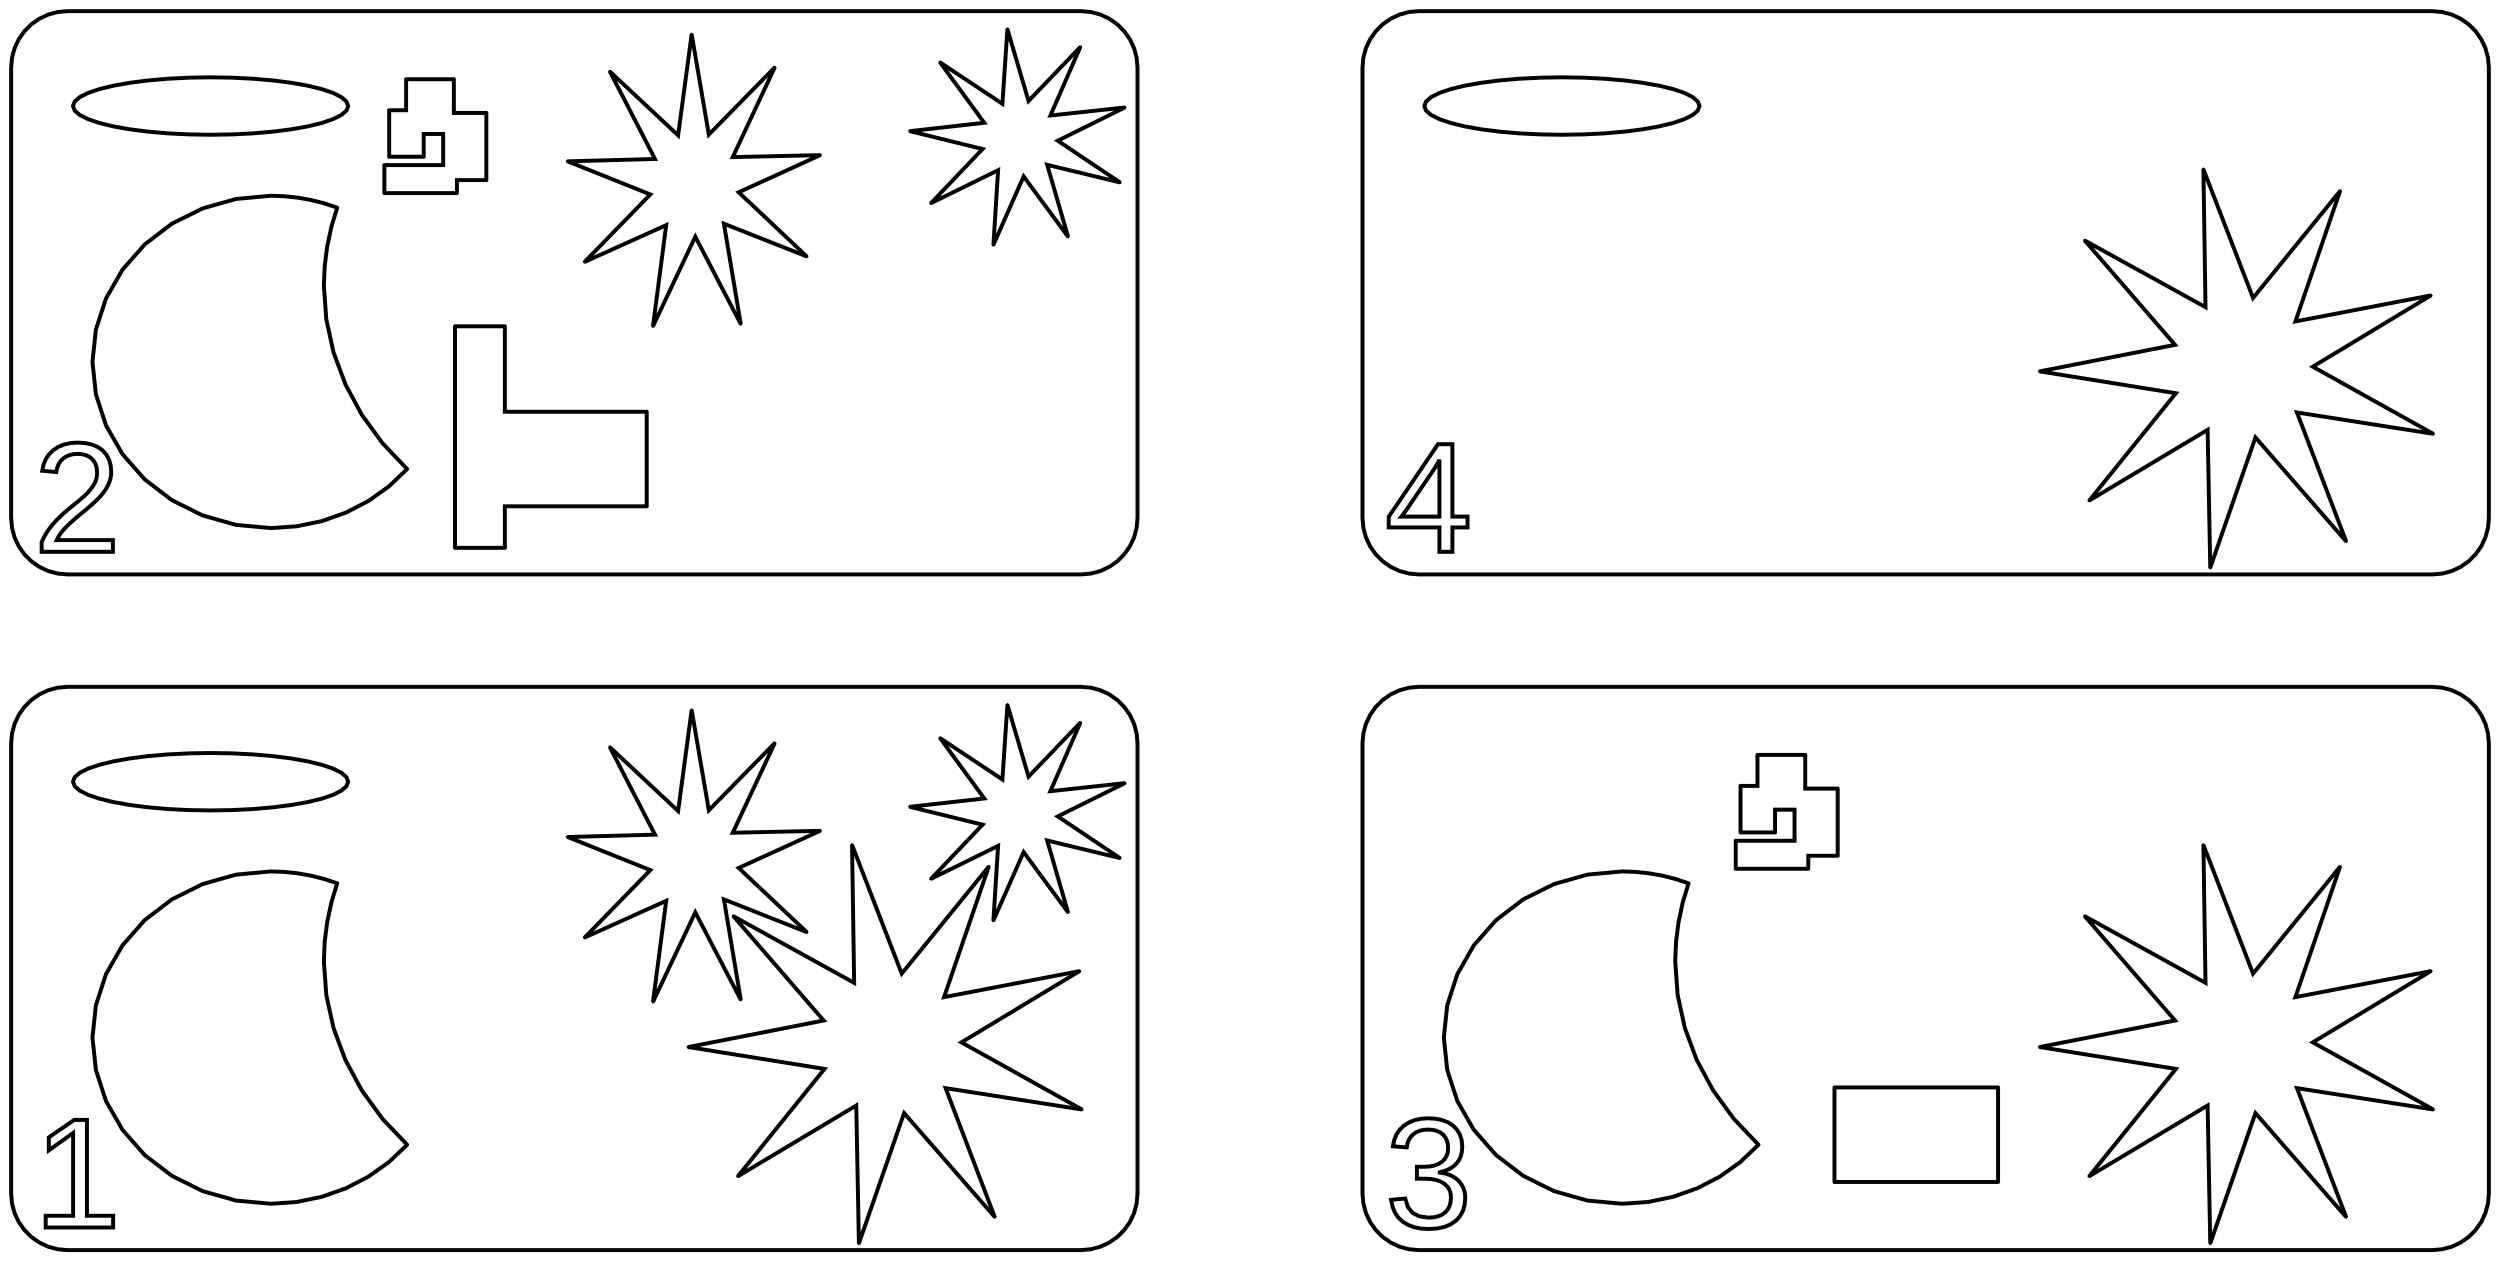 <?xml version="1.0" standalone="no"?>
<!DOCTYPE svg PUBLIC "-//W3C//DTD SVG 1.1//EN" "http://www.w3.org/Graphics/SVG/1.1/DTD/svg11.dtd">
<svg width="222mm" height="112mm" viewBox="0 -334 222 112" xmlns="http://www.w3.org/2000/svg" version="1.1">
<title>OpenSCAD Model</title>
<path d="
M 96.869,-283.066 L 96.871,-283.066 L 97.713,-283.292 L 97.714,-283.292 L 98.504,-283.661 L 98.506,-283.662
 L 99.22,-284.162 L 99.221,-284.163 L 99.837,-284.779 L 99.838,-284.78 L 100.338,-285.494 L 100.339,-285.496
 L 100.708,-286.286 L 100.708,-286.287 L 100.934,-287.129 L 100.934,-287.131 L 101.01,-287.999 L 101.01,-328.001
 L 100.934,-328.869 L 100.934,-328.871 L 100.708,-329.713 L 100.708,-329.714 L 100.339,-330.504 L 100.338,-330.506
 L 99.838,-331.22 L 99.837,-331.221 L 99.221,-331.837 L 99.22,-331.838 L 98.506,-332.338 L 98.504,-332.339
 L 97.714,-332.708 L 97.713,-332.708 L 96.871,-332.934 L 96.869,-332.934 L 96.001,-333.01 L 5.999,-333.01
 L 5.131,-332.934 L 5.129,-332.934 L 4.287,-332.708 L 4.286,-332.708 L 3.496,-332.339 L 3.494,-332.338
 L 2.78,-331.838 L 2.779,-331.837 L 2.163,-331.221 L 2.162,-331.22 L 1.662,-330.506 L 1.661,-330.504
 L 1.292,-329.714 L 1.292,-329.713 L 1.066,-328.871 L 1.066,-328.869 L 0.99,-328.001 L 0.99,-328
 L 0.99,-288 L 0.99,-287.999 L 1.066,-287.131 L 1.066,-287.129 L 1.292,-286.287 L 1.292,-286.286
 L 1.661,-285.496 L 1.662,-285.494 L 2.162,-284.78 L 2.163,-284.779 L 2.779,-284.163 L 2.78,-284.162
 L 3.494,-283.662 L 3.496,-283.661 L 4.286,-283.292 L 4.287,-283.292 L 5.129,-283.066 L 5.131,-283.066
 L 5.999,-282.99 L 96.001,-282.99 z
M 88.217,-312.31 L 88.631,-318.885 L 82.719,-315.98 L 82.716,-315.979 L 82.705,-315.984 L 82.707,-315.996
 L 87.25,-320.766 L 80.853,-322.341 L 80.851,-322.342 L 80.846,-322.353 L 80.855,-322.361 L 87.402,-323.095
 L 83.513,-328.413 L 83.512,-328.415 L 83.515,-328.427 L 83.527,-328.427 L 89.014,-324.781 L 89.454,-331.354
 L 89.455,-331.357 L 89.465,-331.364 L 89.474,-331.356 L 91.334,-325.036 L 95.896,-329.789 L 95.898,-329.791
 L 95.91,-329.789 L 95.912,-329.778 L 93.274,-323.741 L 99.824,-324.449 L 99.827,-324.449 L 99.835,-324.441
 L 99.83,-324.43 L 93.929,-321.502 L 99.401,-317.834 L 99.403,-317.832 L 99.404,-317.82 L 99.393,-317.816
 L 92.99,-319.365 L 94.825,-313.038 L 94.825,-313.035 L 94.818,-313.026 L 94.807,-313.029 L 90.898,-318.332
 L 88.236,-312.306 L 88.235,-312.303 L 88.224,-312.3 z
M 57.994,-305.099 L 59.159,-314.009 L 51.964,-310.767 L 51.961,-310.766 L 51.951,-310.772 L 51.953,-310.783
 L 57.748,-316.734 L 50.45,-319.656 L 50.448,-319.657 L 50.444,-319.668 L 50.453,-319.675 L 58.164,-319.882
 L 54.181,-327.602 L 54.18,-327.605 L 54.185,-327.615 L 54.197,-327.614 L 60.216,-321.982 L 61.411,-330.885
 L 61.412,-330.888 L 61.422,-330.893 L 61.431,-330.885 L 62.944,-322.049 L 68.756,-327.97 L 68.758,-327.972
 L 68.77,-327.97 L 68.772,-327.959 L 65.069,-320.051 L 72.78,-320.222 L 72.783,-320.222 L 72.79,-320.213
 L 72.785,-320.203 L 65.597,-316.926 L 71.601,-311.264 L 71.602,-311.262 L 71.602,-311.25 L 71.59,-311.247
 L 64.285,-314.134 L 65.768,-305.289 L 65.768,-305.286 L 65.76,-305.278 L 65.749,-305.283 L 61.742,-312.981
 L 58.013,-305.094 L 58.011,-305.091 L 58,-305.089 z
M 16.789,-322.064 L 16.788,-322.064 L 14.926,-322.157 L 14.925,-322.157 L 13.155,-322.31 L 13.155,-322.31
 L 11.522,-322.518 L 11.521,-322.518 L 10.065,-322.777 L 10.064,-322.777 L 8.82,-323.081 L 8.819,-323.081
 L 7.818,-323.421 L 7.817,-323.421 L 7.084,-323.789 L 7.082,-323.791 L 6.635,-324.178 L 6.632,-324.182
 L 6.482,-324.58 L 6.482,-324.587 L 6.632,-324.984 L 6.635,-324.988 L 7.082,-325.376 L 7.084,-325.377
 L 7.817,-325.746 L 7.818,-325.746 L 8.819,-326.086 L 8.82,-326.086 L 10.064,-326.389 L 10.065,-326.39
 L 11.521,-326.648 L 11.522,-326.649 L 13.155,-326.857 L 13.155,-326.857 L 14.925,-327.009 L 14.926,-327.009
 L 16.788,-327.102 L 16.789,-327.103 L 18.698,-327.134 L 18.699,-327.134 L 20.608,-327.103 L 20.609,-327.102
 L 22.471,-327.009 L 22.472,-327.009 L 24.241,-326.857 L 24.242,-326.857 L 25.875,-326.649 L 25.875,-326.648
 L 27.332,-326.39 L 27.333,-326.389 L 28.577,-326.086 L 28.578,-326.086 L 29.579,-325.746 L 29.58,-325.746
 L 30.313,-325.377 L 30.315,-325.376 L 30.762,-324.988 L 30.765,-324.984 L 30.915,-324.587 L 30.915,-324.58
 L 30.765,-324.182 L 30.762,-324.178 L 30.315,-323.791 L 30.313,-323.789 L 29.58,-323.421 L 29.579,-323.421
 L 28.578,-323.081 L 28.577,-323.081 L 27.333,-322.777 L 27.332,-322.777 L 25.875,-322.518 L 25.875,-322.518
 L 24.242,-322.31 L 24.241,-322.31 L 22.472,-322.157 L 22.471,-322.157 L 20.609,-322.064 L 20.608,-322.064
 L 18.699,-322.033 L 18.698,-322.033 z
M 34.139,-316.854 L 34.132,-316.863 L 34.132,-319.331 L 34.132,-319.334 L 34.142,-319.341 L 39.355,-319.341
 L 39.355,-322.102 L 37.623,-322.102 L 37.623,-320.092 L 37.623,-320.089 L 37.613,-320.082 L 34.569,-320.082
 L 34.566,-320.082 L 34.559,-320.092 L 34.559,-324.203 L 34.559,-324.206 L 34.569,-324.213 L 36.063,-324.213
 L 36.063,-326.956 L 36.063,-326.959 L 36.073,-326.966 L 40.296,-326.966 L 40.303,-326.956 L 40.303,-323.972
 L 43.18,-323.972 L 43.187,-323.962 L 43.187,-318.017 L 43.187,-318.014 L 43.177,-318.007 L 40.576,-318.007
 L 40.576,-316.863 L 40.575,-316.86 L 40.566,-316.853 L 34.142,-316.853 z
M 20.969,-287.389 L 20.967,-287.389 L 17.996,-288.229 L 17.994,-288.229 L 15.256,-289.592 L 15.254,-289.593
 L 12.854,-291.427 L 12.852,-291.428 L 10.883,-293.663 L 10.881,-293.664 L 9.418,-296.214 L 9.417,-296.215
 L 8.516,-298.982 L 8.515,-298.984 L 8.211,-301.861 L 8.211,-301.863 L 8.515,-304.739 L 8.516,-304.741
 L 9.417,-307.508 L 9.418,-307.51 L 10.881,-310.059 L 10.883,-310.061 L 12.852,-312.295 L 12.854,-312.296
 L 15.254,-314.13 L 15.256,-314.131 L 17.994,-315.494 L 17.996,-315.495 L 20.967,-316.334 L 20.969,-316.334
 L 24.059,-316.617 L 24.06,-316.617 L 25.262,-316.575 L 25.262,-316.575 L 26.457,-316.447 L 26.458,-316.447
 L 27.639,-316.236 L 27.639,-316.236 L 28.799,-315.941 L 28.8,-315.941 L 29.933,-315.566 L 29.936,-315.564
 L 29.94,-315.553 L 29.426,-313.857 L 29.057,-312.132 L 28.834,-310.387 L 28.759,-308.633 L 28.975,-305.646
 L 29.617,-302.707 L 30.676,-299.864 L 32.133,-297.162 L 33.966,-294.645 L 36.146,-292.353 L 36.147,-292.351
 L 36.145,-292.339 L 34.545,-290.814 L 34.544,-290.814 L 32.725,-289.519 L 32.724,-289.519 L 30.723,-288.482
 L 30.722,-288.482 L 28.581,-287.725 L 28.58,-287.725 L 26.345,-287.263 L 26.344,-287.263 L 24.06,-287.106
 L 24.059,-287.106 z
M 40.412,-285.353 L 40.405,-285.362 L 40.405,-305.016 L 40.406,-305.019 L 40.415,-305.026 L 44.821,-305.026
 L 44.824,-305.025 L 44.831,-305.016 L 44.831,-297.437 L 57.418,-297.437 L 57.422,-297.436 L 57.428,-297.427
 L 57.428,-289.053 L 57.428,-289.05 L 57.418,-289.043 L 44.831,-289.043 L 44.831,-285.362 L 44.83,-285.359
 L 44.821,-285.352 L 40.415,-285.352 z
M 3.699,-285.861 L 3.881,-286.246 L 4.082,-286.608 L 4.303,-286.946 L 4.543,-287.262 L 4.795,-287.558
 L 5.054,-287.84 L 5.319,-288.107 L 5.59,-288.36 L 5.864,-288.601 L 6.137,-288.834 L 6.409,-289.057
 L 6.679,-289.272 L 6.942,-289.482 L 7.192,-289.693 L 7.428,-289.903 L 7.652,-290.113 L 7.859,-290.326
 L 8.044,-290.544 L 8.209,-290.767 L 8.354,-290.995 L 8.471,-291.233 L 8.555,-291.486 L 8.605,-291.755
 L 8.622,-292.039 L 8.593,-292.41 L 8.506,-292.737 L 8.362,-293.021 L 8.161,-293.26 L 7.907,-293.45
 L 7.61,-293.585 L 7.267,-293.667 L 6.879,-293.694 L 6.506,-293.667 L 6.168,-293.588 L 5.864,-293.455
 L 5.594,-293.27 L 5.367,-293.036 L 5.193,-292.76 L 5.071,-292.441 L 5,-292.08 L 3.753,-292.195
 L 3.864,-292.739 L 4.064,-293.224 L 4.351,-293.651 L 4.726,-294.019 L 5.174,-294.316 L 5.683,-294.528
 L 6.251,-294.655 L 6.879,-294.697 L 7.559,-294.655 L 8.156,-294.527 L 8.67,-294.314 L 9.1,-294.016
 L 9.439,-293.639 L 9.682,-293.191 L 9.828,-292.671 L 9.876,-292.08 L 9.86,-291.802 L 9.813,-291.525
 L 9.733,-291.249 L 9.622,-290.974 L 9.479,-290.7 L 9.306,-290.425 L 9.101,-290.15 L 8.866,-289.876
 L 8.558,-289.563 L 8.135,-289.175 L 7.598,-288.712 L 6.947,-288.174 L 6.577,-287.863 L 6.247,-287.568
 L 5.956,-287.288 L 5.706,-287.024 L 5.491,-286.77 L 5.309,-286.521 L 5.159,-286.277 L 5.041,-286.038
 L 10.025,-286.038 L 10.025,-285 L 3.699,-285 z
M 216.869,-283.066 L 216.871,-283.066 L 217.713,-283.292 L 217.714,-283.292 L 218.504,-283.661 L 218.506,-283.662
 L 219.22,-284.162 L 219.221,-284.163 L 219.837,-284.779 L 219.838,-284.78 L 220.338,-285.494 L 220.339,-285.496
 L 220.708,-286.286 L 220.708,-286.287 L 220.934,-287.129 L 220.934,-287.131 L 221.01,-287.999 L 221.01,-328.001
 L 220.934,-328.869 L 220.934,-328.871 L 220.708,-329.713 L 220.708,-329.714 L 220.339,-330.504 L 220.338,-330.506
 L 219.838,-331.22 L 219.22,-331.838 L 218.506,-332.338 L 218.504,-332.339 L 217.714,-332.708 L 217.713,-332.708
 L 216.871,-332.934 L 216.869,-332.934 L 216.001,-333.01 L 125.999,-333.01 L 125.131,-332.934 L 125.129,-332.934
 L 124.287,-332.708 L 124.286,-332.708 L 123.496,-332.339 L 123.494,-332.338 L 122.78,-331.838 L 122.162,-331.22
 L 121.662,-330.506 L 121.661,-330.504 L 121.292,-329.714 L 121.292,-329.713 L 121.066,-328.871 L 121.066,-328.869
 L 120.99,-328.001 L 120.99,-287.999 L 121.066,-287.131 L 121.066,-287.129 L 121.292,-286.287 L 121.292,-286.286
 L 121.661,-285.496 L 121.662,-285.494 L 122.162,-284.78 L 122.163,-284.779 L 122.779,-284.163 L 122.78,-284.162
 L 123.494,-283.662 L 123.496,-283.661 L 124.286,-283.292 L 124.287,-283.292 L 125.129,-283.066 L 125.131,-283.066
 L 125.999,-282.99 L 216.001,-282.99 z
M 136.789,-322.064 L 136.788,-322.064 L 134.926,-322.157 L 134.925,-322.157 L 133.156,-322.31 L 133.155,-322.31
 L 131.522,-322.518 L 131.521,-322.518 L 130.065,-322.777 L 130.064,-322.777 L 128.82,-323.081 L 128.819,-323.081
 L 127.818,-323.421 L 127.817,-323.421 L 127.084,-323.789 L 127.082,-323.791 L 126.635,-324.178 L 126.632,-324.182
 L 126.482,-324.58 L 126.482,-324.587 L 126.632,-324.984 L 126.635,-324.988 L 127.082,-325.376 L 127.084,-325.377
 L 127.817,-325.746 L 127.818,-325.746 L 128.819,-326.086 L 128.82,-326.086 L 130.064,-326.389 L 130.065,-326.39
 L 131.521,-326.648 L 131.522,-326.649 L 133.155,-326.857 L 133.156,-326.857 L 134.925,-327.009 L 134.926,-327.009
 L 136.788,-327.102 L 136.789,-327.103 L 138.698,-327.134 L 138.699,-327.134 L 140.608,-327.103 L 140.609,-327.102
 L 142.471,-327.009 L 142.472,-327.009 L 144.241,-326.857 L 144.242,-326.857 L 145.875,-326.649 L 145.876,-326.648
 L 147.332,-326.39 L 147.333,-326.389 L 148.577,-326.086 L 148.578,-326.086 L 149.579,-325.746 L 149.58,-325.746
 L 150.313,-325.377 L 150.315,-325.376 L 150.762,-324.988 L 150.765,-324.984 L 150.915,-324.587 L 150.915,-324.58
 L 150.765,-324.182 L 150.762,-324.178 L 150.315,-323.791 L 150.313,-323.789 L 149.58,-323.421 L 149.579,-323.421
 L 148.578,-323.081 L 148.577,-323.081 L 147.333,-322.777 L 147.332,-322.777 L 145.876,-322.518 L 145.875,-322.518
 L 144.242,-322.31 L 144.241,-322.31 L 142.472,-322.157 L 142.471,-322.157 L 140.609,-322.064 L 140.608,-322.064
 L 138.699,-322.033 L 138.698,-322.033 z
M 196.27,-283.641 L 196.036,-295.832 L 185.571,-289.575 L 185.568,-289.574 L 185.557,-289.579 L 185.558,-289.59
 L 193.215,-299.079 L 181.177,-301.013 L 181.174,-301.014 L 181.168,-301.024 L 181.176,-301.033 L 193.141,-303.38
 L 185.162,-312.599 L 185.161,-312.602 L 185.163,-312.613 L 185.175,-312.615 L 195.849,-306.722 L 195.663,-318.913
 L 195.664,-318.916 L 195.673,-318.923 L 195.683,-318.917 L 200.071,-307.542 L 207.766,-317 L 207.768,-317.002
 L 207.779,-317.002 L 207.783,-316.99 L 203.833,-305.455 L 215.807,-307.755 L 215.81,-307.755 L 215.818,-307.747
 L 215.814,-307.737 L 205.374,-301.439 L 216.024,-295.504 L 216.026,-295.502 L 216.028,-295.491 L 216.018,-295.485
 L 203.972,-297.372 L 208.316,-285.98 L 208.317,-285.977 L 208.311,-285.967 L 208.299,-285.969 L 200.284,-295.157
 L 196.289,-283.638 L 196.288,-283.636 L 196.277,-283.632 z
M 127.822,-287.163 L 123.319,-287.163 L 123.319,-288.113 L 127.693,-294.555 L 128.974,-294.555 L 128.974,-288.126
 L 130.317,-288.126 L 130.317,-287.163 L 128.974,-287.163 L 128.974,-285 L 127.822,-285 z
M 127.822,-293.178 L 127.805,-293.141 L 127.767,-293.068 L 127.71,-292.961 L 127.632,-292.819 L 127.549,-292.671
 L 127.477,-292.548 L 127.417,-292.447 L 127.367,-292.371 L 124.919,-288.764 L 124.553,-288.262 L 124.444,-288.126
 L 127.822,-288.126 z
M 96.001,-222.99 L 96.869,-223.066 L 96.871,-223.066 L 97.713,-223.292 L 97.714,-223.292 L 98.504,-223.661
 L 98.506,-223.662 L 99.22,-224.162 L 99.221,-224.163 L 99.837,-224.779 L 99.838,-224.78 L 100.338,-225.494
 L 100.339,-225.496 L 100.708,-226.286 L 100.708,-226.287 L 100.934,-227.129 L 100.934,-227.131 L 101.01,-227.999
 L 101.01,-268.001 L 100.934,-268.869 L 100.934,-268.871 L 100.708,-269.713 L 100.708,-269.714 L 100.339,-270.504
 L 100.338,-270.506 L 99.838,-271.22 L 99.837,-271.221 L 99.221,-271.837 L 99.22,-271.838 L 98.506,-272.338
 L 98.504,-272.339 L 97.714,-272.708 L 97.713,-272.708 L 96.871,-272.934 L 96.869,-272.934 L 96.001,-273.01
 L 5.999,-273.01 L 5.131,-272.934 L 5.129,-272.934 L 4.287,-272.708 L 4.286,-272.708 L 3.496,-272.339
 L 3.494,-272.338 L 2.78,-271.838 L 2.779,-271.837 L 2.163,-271.221 L 2.162,-271.22 L 1.662,-270.506
 L 1.661,-270.504 L 1.292,-269.714 L 1.292,-269.713 L 1.066,-268.871 L 1.066,-268.869 L 0.99,-268.001
 L 0.99,-268 L 0.99,-228 L 0.99,-227.999 L 1.066,-227.131 L 1.066,-227.129 L 1.292,-226.287
 L 1.292,-226.286 L 1.661,-225.496 L 1.662,-225.494 L 2.162,-224.78 L 2.163,-224.779 L 2.779,-224.163
 L 2.78,-224.162 L 3.494,-223.662 L 3.496,-223.661 L 4.286,-223.292 L 4.287,-223.292 L 5.129,-223.066
 L 5.131,-223.066 L 5.999,-222.99 L 6,-222.99 L 96,-222.99 z
M 88.217,-252.31 L 88.631,-258.885 L 82.719,-255.98 L 82.716,-255.979 L 82.705,-255.984 L 82.707,-255.996
 L 87.25,-260.766 L 80.853,-262.341 L 80.851,-262.342 L 80.846,-262.353 L 80.855,-262.361 L 87.402,-263.095
 L 83.513,-268.413 L 83.512,-268.415 L 83.515,-268.427 L 83.527,-268.427 L 89.014,-264.781 L 89.454,-271.354
 L 89.455,-271.357 L 89.465,-271.364 L 89.474,-271.356 L 91.334,-265.036 L 95.896,-269.789 L 95.898,-269.791
 L 95.91,-269.789 L 95.912,-269.778 L 93.274,-263.741 L 99.824,-264.449 L 99.827,-264.449 L 99.835,-264.441
 L 99.83,-264.43 L 93.929,-261.502 L 99.401,-257.834 L 99.403,-257.832 L 99.404,-257.82 L 99.393,-257.816
 L 92.99,-259.365 L 94.825,-253.038 L 94.825,-253.035 L 94.818,-253.026 L 94.807,-253.029 L 90.898,-258.332
 L 88.236,-252.306 L 88.235,-252.303 L 88.224,-252.3 z
M 57.994,-245.099 L 59.159,-254.009 L 51.964,-250.767 L 51.961,-250.766 L 51.951,-250.772 L 51.953,-250.783
 L 57.748,-256.734 L 50.45,-259.656 L 50.448,-259.657 L 50.444,-259.668 L 50.453,-259.675 L 58.164,-259.882
 L 54.181,-267.602 L 54.18,-267.605 L 54.185,-267.615 L 54.197,-267.614 L 60.216,-261.982 L 61.411,-270.885
 L 61.412,-270.888 L 61.422,-270.893 L 61.431,-270.885 L 62.944,-262.049 L 68.756,-267.97 L 68.758,-267.972
 L 68.77,-267.97 L 68.772,-267.959 L 65.069,-260.051 L 72.78,-260.222 L 72.783,-260.222 L 72.79,-260.213
 L 72.785,-260.203 L 65.597,-256.926 L 71.601,-251.264 L 71.602,-251.262 L 71.602,-251.25 L 71.59,-251.247
 L 64.285,-254.134 L 65.768,-245.289 L 65.768,-245.286 L 65.76,-245.278 L 65.749,-245.283 L 61.742,-252.981
 L 58.013,-245.094 L 58.011,-245.091 L 58,-245.089 z
M 16.789,-262.064 L 16.788,-262.064 L 14.926,-262.157 L 14.925,-262.157 L 13.155,-262.31 L 13.155,-262.31
 L 11.522,-262.518 L 11.521,-262.518 L 10.065,-262.777 L 10.064,-262.777 L 8.82,-263.08 L 8.819,-263.081
 L 7.818,-263.421 L 7.817,-263.421 L 7.084,-263.789 L 7.082,-263.791 L 6.635,-264.178 L 6.632,-264.182
 L 6.482,-264.58 L 6.482,-264.587 L 6.632,-264.984 L 6.635,-264.988 L 7.082,-265.376 L 7.084,-265.377
 L 7.817,-265.746 L 7.818,-265.746 L 8.819,-266.086 L 8.82,-266.086 L 10.064,-266.389 L 10.065,-266.39
 L 11.521,-266.649 L 11.522,-266.649 L 13.155,-266.857 L 13.155,-266.857 L 14.925,-267.009 L 14.926,-267.009
 L 16.788,-267.102 L 16.789,-267.102 L 18.698,-267.134 L 18.699,-267.134 L 20.608,-267.102 L 20.609,-267.102
 L 22.471,-267.009 L 22.472,-267.009 L 24.241,-266.857 L 24.242,-266.857 L 25.875,-266.649 L 25.875,-266.649
 L 27.332,-266.39 L 27.333,-266.389 L 28.577,-266.086 L 28.578,-266.086 L 29.579,-265.746 L 29.58,-265.746
 L 30.313,-265.377 L 30.315,-265.376 L 30.762,-264.988 L 30.765,-264.984 L 30.915,-264.587 L 30.915,-264.58
 L 30.765,-264.182 L 30.762,-264.178 L 30.315,-263.791 L 30.313,-263.789 L 29.58,-263.421 L 29.579,-263.421
 L 28.578,-263.081 L 28.577,-263.08 L 27.333,-262.777 L 27.332,-262.777 L 25.875,-262.518 L 25.875,-262.518
 L 24.242,-262.31 L 24.241,-262.31 L 22.472,-262.157 L 22.471,-262.157 L 20.609,-262.064 L 20.608,-262.064
 L 18.699,-262.033 L 18.698,-262.033 z
M 76.27,-223.641 L 76.036,-235.832 L 65.571,-229.575 L 65.568,-229.574 L 65.557,-229.579 L 65.558,-229.59
 L 73.215,-239.079 L 61.177,-241.013 L 61.174,-241.014 L 61.168,-241.024 L 61.176,-241.033 L 73.141,-243.38
 L 65.162,-252.599 L 65.161,-252.602 L 65.163,-252.613 L 65.175,-252.615 L 75.849,-246.722 L 75.663,-258.913
 L 75.663,-258.916 L 75.673,-258.923 L 75.683,-258.917 L 80.072,-247.542 L 87.766,-257 L 87.768,-257.002
 L 87.779,-257.002 L 87.783,-256.99 L 83.833,-245.455 L 95.807,-247.755 L 95.809,-247.755 L 95.818,-247.747
 L 95.814,-247.737 L 85.374,-241.439 L 96.024,-235.504 L 96.026,-235.502 L 96.028,-235.491 L 96.018,-235.485
 L 83.972,-237.372 L 88.316,-225.98 L 88.317,-225.977 L 88.311,-225.967 L 88.299,-225.97 L 80.284,-235.157
 L 76.289,-223.638 L 76.288,-223.636 L 76.277,-223.632 z
M 24.059,-227.106 L 20.969,-227.389 L 20.967,-227.389 L 17.996,-228.229 L 17.994,-228.229 L 15.256,-229.592
 L 15.254,-229.593 L 12.854,-231.427 L 12.852,-231.428 L 10.883,-233.663 L 10.881,-233.664 L 9.418,-236.214
 L 9.417,-236.215 L 8.516,-238.982 L 8.515,-238.984 L 8.211,-241.861 L 8.211,-241.863 L 8.515,-244.739
 L 8.516,-244.741 L 9.417,-247.508 L 9.418,-247.51 L 10.881,-250.059 L 10.883,-250.061 L 12.852,-252.295
 L 12.854,-252.296 L 15.254,-254.13 L 15.256,-254.131 L 17.994,-255.494 L 17.996,-255.495 L 20.967,-256.334
 L 20.969,-256.334 L 24.059,-256.617 L 24.06,-256.617 L 25.262,-256.575 L 25.262,-256.575 L 26.457,-256.447
 L 26.458,-256.447 L 27.639,-256.236 L 27.639,-256.236 L 28.799,-255.941 L 28.8,-255.941 L 29.933,-255.566
 L 29.936,-255.564 L 29.94,-255.553 L 29.426,-253.857 L 29.057,-252.132 L 28.834,-250.387 L 28.759,-248.633
 L 28.975,-245.646 L 29.617,-242.707 L 30.676,-239.864 L 32.133,-237.162 L 33.966,-234.645 L 36.146,-232.353
 L 36.147,-232.351 L 36.145,-232.339 L 34.545,-230.814 L 34.544,-230.814 L 32.725,-229.519 L 32.724,-229.519
 L 30.723,-228.482 L 30.722,-228.482 L 28.581,-227.725 L 28.58,-227.725 L 26.345,-227.263 L 26.344,-227.263
 L 24.06,-227.106 z
M 4.058,-226.038 L 6.492,-226.038 L 6.492,-233.388 L 4.336,-231.849 L 4.336,-233.002 L 6.594,-234.555
 L 7.72,-234.555 L 7.72,-226.038 L 10.046,-226.038 L 10.046,-225 L 4.058,-225 z
M 216.001,-222.99 L 216.869,-223.066 L 216.871,-223.066 L 217.713,-223.292 L 217.714,-223.292 L 218.504,-223.661
 L 218.506,-223.662 L 219.22,-224.162 L 219.221,-224.163 L 219.837,-224.779 L 219.838,-224.78 L 220.338,-225.494
 L 220.339,-225.496 L 220.708,-226.286 L 220.708,-226.287 L 220.934,-227.129 L 220.934,-227.131 L 221.01,-227.999
 L 221.01,-268.001 L 220.934,-268.869 L 220.934,-268.871 L 220.708,-269.713 L 220.708,-269.714 L 220.339,-270.504
 L 220.338,-270.506 L 219.838,-271.22 L 219.837,-271.221 L 219.221,-271.837 L 219.22,-271.838 L 218.506,-272.338
 L 218.504,-272.339 L 217.714,-272.708 L 217.713,-272.708 L 216.871,-272.934 L 216.869,-272.934 L 216.001,-273.01
 L 125.999,-273.01 L 125.131,-272.934 L 125.129,-272.934 L 124.287,-272.708 L 124.286,-272.708 L 123.496,-272.339
 L 123.494,-272.338 L 122.78,-271.838 L 122.779,-271.837 L 122.163,-271.221 L 122.162,-271.22 L 121.662,-270.506
 L 121.661,-270.504 L 121.292,-269.714 L 121.292,-269.713 L 121.066,-268.871 L 121.066,-268.869 L 120.99,-268.001
 L 120.99,-227.999 L 121.066,-227.131 L 121.066,-227.129 L 121.292,-226.287 L 121.292,-226.286 L 121.661,-225.496
 L 121.662,-225.494 L 122.162,-224.78 L 122.163,-224.779 L 122.779,-224.163 L 122.78,-224.162 L 123.494,-223.662
 L 123.496,-223.661 L 124.286,-223.292 L 124.287,-223.292 L 125.129,-223.066 L 125.131,-223.066 L 125.999,-222.99
 L 126,-222.99 L 216,-222.99 z
M 154.139,-256.854 L 154.132,-256.863 L 154.132,-259.334 L 154.142,-259.341 L 159.355,-259.341 L 159.355,-262.102
 L 157.623,-262.102 L 157.623,-260.089 L 157.613,-260.082 L 154.569,-260.082 L 154.566,-260.082 L 154.559,-260.092
 L 154.559,-264.206 L 154.569,-264.213 L 156.063,-264.213 L 156.063,-266.959 L 156.073,-266.966 L 160.293,-266.966
 L 160.296,-266.966 L 160.303,-266.956 L 160.303,-263.972 L 163.177,-263.972 L 163.18,-263.972 L 163.187,-263.962
 L 163.187,-258.014 L 163.177,-258.007 L 160.576,-258.007 L 160.576,-256.863 L 160.575,-256.86 L 160.566,-256.853
 L 154.142,-256.853 z
M 196.27,-223.641 L 196.036,-235.832 L 185.571,-229.575 L 185.568,-229.574 L 185.557,-229.579 L 185.558,-229.59
 L 193.215,-239.079 L 181.177,-241.013 L 181.174,-241.014 L 181.168,-241.024 L 181.176,-241.033 L 193.141,-243.38
 L 185.162,-252.599 L 185.161,-252.602 L 185.163,-252.613 L 185.175,-252.615 L 195.849,-246.722 L 195.663,-258.913
 L 195.664,-258.916 L 195.673,-258.923 L 195.683,-258.917 L 200.071,-247.542 L 207.766,-257 L 207.768,-257.002
 L 207.779,-257.002 L 207.783,-256.99 L 203.833,-245.455 L 215.807,-247.755 L 215.81,-247.755 L 215.818,-247.747
 L 215.814,-247.737 L 205.374,-241.439 L 216.024,-235.504 L 216.026,-235.502 L 216.028,-235.491 L 216.018,-235.485
 L 203.972,-237.372 L 208.316,-225.98 L 208.317,-225.977 L 208.311,-225.967 L 208.299,-225.97 L 200.284,-235.157
 L 196.289,-223.638 L 196.288,-223.636 L 196.277,-223.632 z
M 144.059,-227.106 L 140.969,-227.389 L 140.967,-227.389 L 137.996,-228.229 L 137.994,-228.229 L 135.256,-229.592
 L 135.254,-229.593 L 132.854,-231.427 L 132.852,-231.428 L 130.883,-233.663 L 130.881,-233.664 L 129.418,-236.214
 L 129.417,-236.215 L 128.516,-238.982 L 128.515,-238.984 L 128.211,-241.861 L 128.211,-241.863 L 128.515,-244.739
 L 128.516,-244.741 L 129.417,-247.508 L 129.418,-247.51 L 130.881,-250.059 L 130.883,-250.061 L 132.852,-252.295
 L 132.854,-252.296 L 135.254,-254.13 L 135.256,-254.131 L 137.994,-255.494 L 137.996,-255.495 L 140.967,-256.334
 L 140.969,-256.334 L 144.059,-256.617 L 144.06,-256.617 L 145.262,-256.575 L 145.262,-256.575 L 146.457,-256.447
 L 146.458,-256.447 L 147.639,-256.236 L 147.639,-256.236 L 148.8,-255.941 L 148.8,-255.941 L 149.933,-255.566
 L 149.936,-255.564 L 149.94,-255.553 L 149.426,-253.857 L 149.057,-252.132 L 148.834,-250.387 L 148.759,-248.633
 L 148.975,-245.646 L 149.617,-242.707 L 150.676,-239.864 L 152.133,-237.162 L 153.966,-234.645 L 156.146,-232.353
 L 156.147,-232.351 L 156.145,-232.339 L 154.545,-230.814 L 154.544,-230.814 L 152.725,-229.519 L 152.724,-229.519
 L 150.723,-228.482 L 150.722,-228.482 L 148.581,-227.725 L 148.58,-227.725 L 146.345,-227.263 L 146.344,-227.263
 L 144.06,-227.106 z
M 162.909,-229.043 L 162.902,-229.053 L 162.902,-237.427 L 162.903,-237.43 L 162.912,-237.437 L 177.418,-237.437
 L 177.422,-237.436 L 177.428,-237.427 L 177.428,-229.05 L 177.418,-229.043 L 162.912,-229.043 z
M 126.183,-224.905 L 125.568,-225.028 L 125.025,-225.233 L 124.556,-225.519 L 124.168,-225.885 L 123.867,-226.33
 L 123.654,-226.853 L 123.529,-227.455 L 124.79,-227.57 L 125.012,-226.828 L 125.433,-226.299 L 126.053,-225.981
 L 126.872,-225.875 L 127.308,-225.903 L 127.695,-225.988 L 128.032,-226.13 L 128.32,-226.329 L 128.55,-226.584
 L 128.714,-226.894 L 128.813,-227.259 L 128.845,-227.679 L 128.808,-228.047 L 128.695,-228.373 L 128.508,-228.656
 L 128.245,-228.896 L 127.912,-229.087 L 127.512,-229.224 L 127.046,-229.306 L 126.513,-229.333 L 125.821,-229.333
 L 125.821,-230.391 L 126.486,-230.391 L 126.959,-230.418 L 127.376,-230.5 L 127.737,-230.637 L 128.042,-230.829
 L 128.284,-231.068 L 128.456,-231.35 L 128.56,-231.673 L 128.594,-232.039 L 128.566,-232.402 L 128.482,-232.725
 L 128.341,-233.007 L 128.144,-233.249 L 127.891,-233.444 L 127.583,-233.583 L 127.221,-233.666 L 126.804,-233.694
 L 126.42,-233.668 L 126.074,-233.59 L 125.767,-233.461 L 125.499,-233.28 L 125.276,-233.052 L 125.105,-232.781
 L 124.986,-232.469 L 124.919,-232.113 L 123.692,-232.208 L 123.803,-232.763 L 124.003,-233.253 L 124.29,-233.678
 L 124.665,-234.039 L 125.113,-234.327 L 125.622,-234.533 L 126.19,-234.656 L 126.818,-234.697 L 127.497,-234.656
 L 128.095,-234.53 L 128.614,-234.322 L 129.052,-234.029 L 129.401,-233.662 L 129.65,-233.23 L 129.799,-232.732
 L 129.849,-232.168 L 129.817,-231.731 L 129.721,-231.338 L 129.561,-230.987 L 129.337,-230.679 L 129.052,-230.416
 L 128.709,-230.199 L 128.308,-230.028 L 127.849,-229.903 L 127.849,-229.876 L 128.355,-229.788 L 128.801,-229.638
 L 129.189,-229.428 L 129.517,-229.157 L 129.778,-228.836 L 129.964,-228.475 L 130.076,-228.076 L 130.113,-227.638
 L 130.061,-227.014 L 129.903,-226.465 L 129.64,-225.99 L 129.273,-225.59 L 128.807,-225.273 L 128.252,-225.046
 L 127.607,-224.91 L 126.872,-224.864 z
" stroke="black" fill="none" stroke-width="0.35"/>
</svg>
